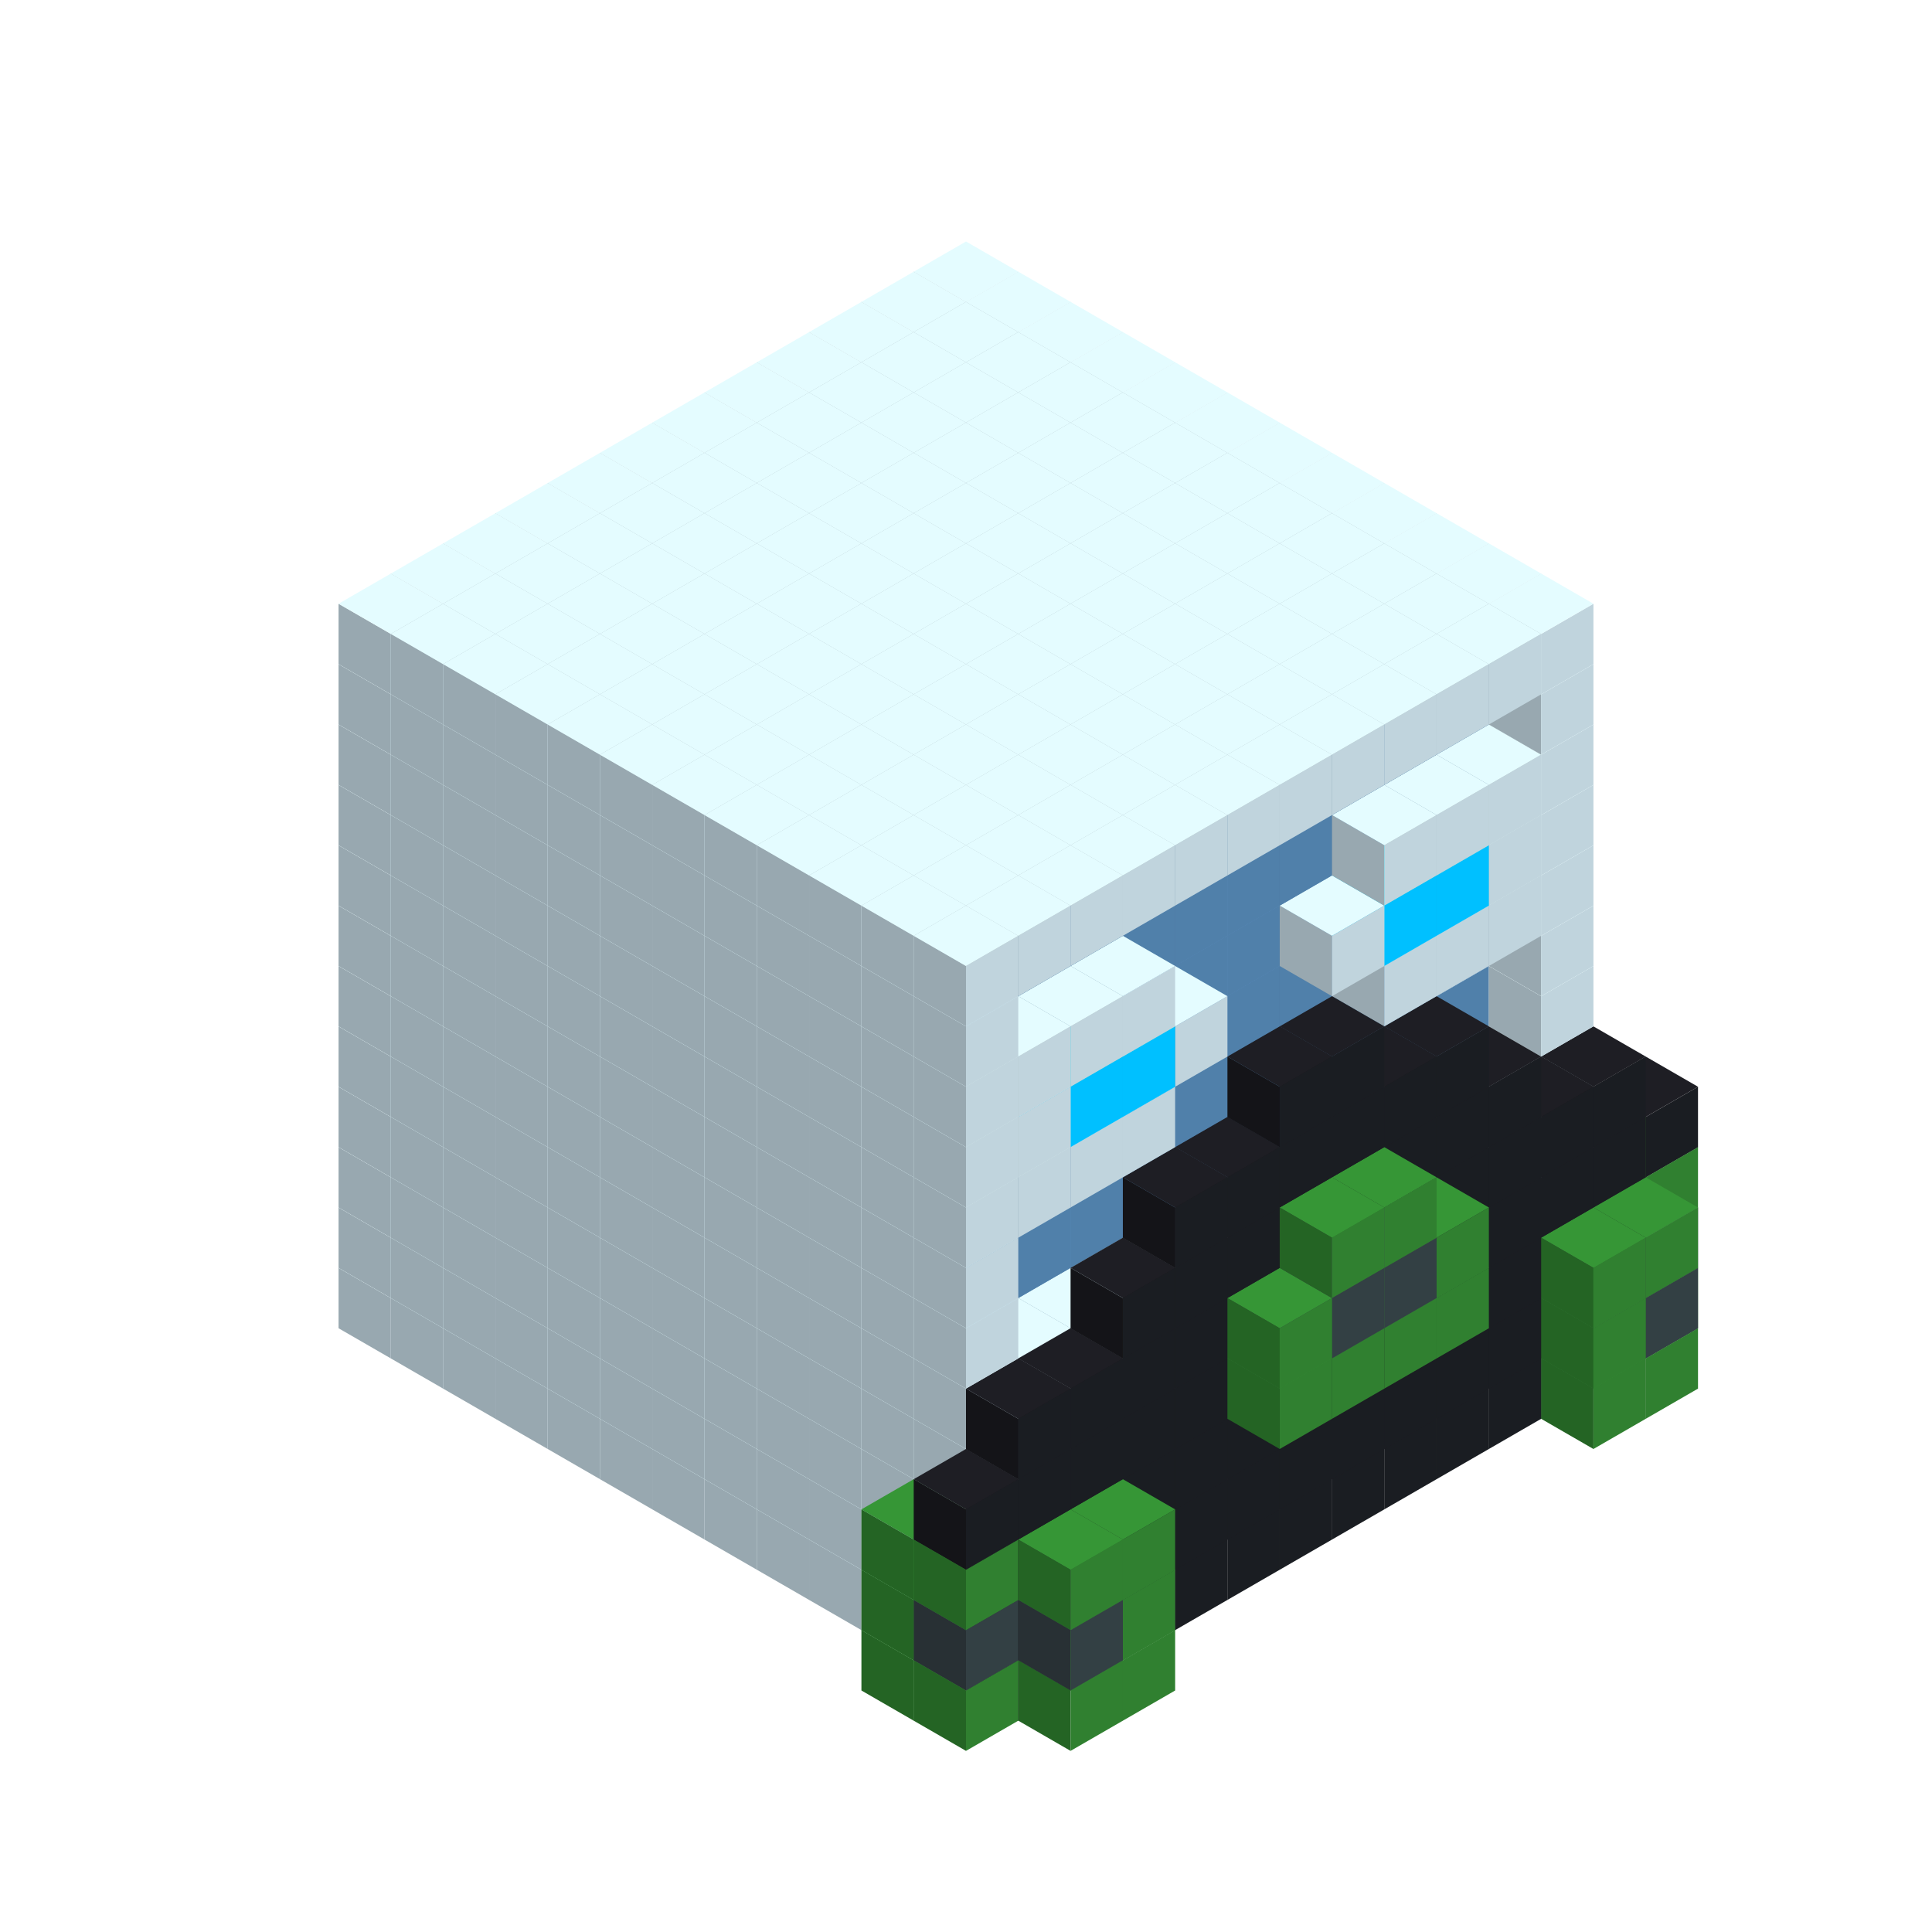 
<svg width='600' height='600' viewBox='4436371 5550000 3200000 3200000' xmlns='http://www.w3.org/2000/svg' xmlns:xlink='http://www.w3.org/1999/xlink'>
<use xlink:href='#v-0x0000007d-1' transform='translate(983738,3600000)'/>
<use xlink:href='#v-0x0000007d-1' transform='translate(1070341,3650000)'/>
<use xlink:href='#v-0x0000007d-1' transform='translate(1156944,3700000)'/>
<use xlink:href='#v-0x0000007d-1' transform='translate(1243547,3750000)'/>
<use xlink:href='#v-0x0000007d-1' transform='translate(1330150,3800000)'/>
<use xlink:href='#v-0x0000007d-1' transform='translate(1416753,3850000)'/>
<use xlink:href='#v-0x0000007d-1' transform='translate(1503356,3900000)'/>
<use xlink:href='#v-0x0000007d-1' transform='translate(1589959,3950000)'/>
<use xlink:href='#v-0x0000007d-1' transform='translate(1676562,4000000)'/>
<use xlink:href='#v-0x0000007d-1' transform='translate(1763165,4050000)'/>
<use xlink:href='#v-0x0000007d-1' transform='translate(1849768,4100000)'/>
<use xlink:href='#v-0x0000007d-5' transform='translate(2975607,3550000)'/>
<use xlink:href='#v-0x0000007d-1' transform='translate(2889004,3600000)'/>
<use xlink:href='#v-0x0000007d-1' transform='translate(2802401,3650000)'/>
<use xlink:href='#v-0x0000007d-1' transform='translate(2715798,3700000)'/>
<use xlink:href='#v-0x0000007d-1' transform='translate(2629195,3750000)'/>
<use xlink:href='#v-0x0000007d-1' transform='translate(2542592,3800000)'/>
<use xlink:href='#v-0x0000007d-1' transform='translate(2455989,3850000)'/>
<use xlink:href='#v-0x0000007d-1' transform='translate(2369386,3900000)'/>
<use xlink:href='#v-0x0000007d-1' transform='translate(2282783,3950000)'/>
<use xlink:href='#v-0x0000007d-1' transform='translate(2196180,4000000)'/>
<use xlink:href='#v-0x0000007d-1' transform='translate(2109577,4050000)'/>
<use xlink:href='#v-0x0000007d-1' transform='translate(2022974,4100000)'/>
<use xlink:href='#v-0x0000007d-1' transform='translate(1936371,4150000)'/>
<use xlink:href='#v-0x0000007d-5' transform='translate(1849768,4200000)'/>
<use xlink:href='#v-0x0000007d-5' transform='translate(3062210,3600000)'/>
<use xlink:href='#v-0x0000007d-4' transform='translate(2975607,3650000)'/>
<use xlink:href='#v-0x0000007d-4' transform='translate(2889004,3700000)'/>
<use xlink:href='#v-0x0000007d-4' transform='translate(2802401,3750000)'/>
<use xlink:href='#v-0x0000007d-4' transform='translate(2715798,3800000)'/>
<use xlink:href='#v-0x0000007d-4' transform='translate(2629195,3850000)'/>
<use xlink:href='#v-0x0000007d-4' transform='translate(2542592,3900000)'/>
<use xlink:href='#v-0x0000007d-4' transform='translate(2455989,3950000)'/>
<use xlink:href='#v-0x0000007d-4' transform='translate(2369386,4000000)'/>
<use xlink:href='#v-0x0000007d-4' transform='translate(2282783,4050000)'/>
<use xlink:href='#v-0x0000007d-4' transform='translate(2196180,4100000)'/>
<use xlink:href='#v-0x0000007d-4' transform='translate(2109577,4150000)'/>
<use xlink:href='#v-0x0000007d-4' transform='translate(2022974,4200000)'/>
<use xlink:href='#v-0x0000007d-5' transform='translate(1936371,4250000)'/>
<use xlink:href='#v-0x0000007d-5' transform='translate(3062210,3700000)'/>
<use xlink:href='#v-0x0000007d-5' transform='translate(2975607,3750000)'/>
<use xlink:href='#v-0x0000007d-5' transform='translate(2196180,4200000)'/>
<use xlink:href='#v-0x0000007d-5' transform='translate(2109577,4250000)'/>
<use xlink:href='#v-0x0000007d-1' transform='translate(983738,3500000)'/>
<use xlink:href='#v-0x0000007d-1' transform='translate(1070341,3550000)'/>
<use xlink:href='#v-0x0000007d-1' transform='translate(1156944,3600000)'/>
<use xlink:href='#v-0x0000007d-1' transform='translate(1243547,3650000)'/>
<use xlink:href='#v-0x0000007d-1' transform='translate(1330150,3700000)'/>
<use xlink:href='#v-0x0000007d-1' transform='translate(1416753,3750000)'/>
<use xlink:href='#v-0x0000007d-1' transform='translate(1503356,3800000)'/>
<use xlink:href='#v-0x0000007d-1' transform='translate(1589959,3850000)'/>
<use xlink:href='#v-0x0000007d-1' transform='translate(1676562,3900000)'/>
<use xlink:href='#v-0x0000007d-1' transform='translate(1763165,3950000)'/>
<use xlink:href='#v-0x0000007d-2' transform='translate(2715798,3500000)'/>
<use xlink:href='#v-0x0000007d-2' transform='translate(2629195,3550000)'/>
<use xlink:href='#v-0x0000007d-2' transform='translate(2542592,3600000)'/>
<use xlink:href='#v-0x0000007d-2' transform='translate(2455989,3650000)'/>
<use xlink:href='#v-0x0000007d-2' transform='translate(2369386,3700000)'/>
<use xlink:href='#v-0x0000007d-2' transform='translate(2282783,3750000)'/>
<use xlink:href='#v-0x0000007d-2' transform='translate(2196180,3800000)'/>
<use xlink:href='#v-0x0000007d-2' transform='translate(2109577,3850000)'/>
<use xlink:href='#v-0x0000007d-2' transform='translate(2022974,3900000)'/>
<use xlink:href='#v-0x0000007d-2' transform='translate(1936371,3950000)'/>
<use xlink:href='#v-0x0000007d-1' transform='translate(1849768,4000000)'/>
<use xlink:href='#v-0x0000007d-5' transform='translate(2975607,3450000)'/>
<use xlink:href='#v-0x0000007d-1' transform='translate(2889004,3500000)'/>
<use xlink:href='#v-0x0000007d-1' transform='translate(2802401,3550000)'/>
<use xlink:href='#v-0x0000007d-1' transform='translate(2022974,4000000)'/>
<use xlink:href='#v-0x0000007d-1' transform='translate(1936371,4050000)'/>
<use xlink:href='#v-0x0000007d-5' transform='translate(1849768,4100000)'/>
<use xlink:href='#v-0x0000007d-6' transform='translate(3062210,3500000)'/>
<use xlink:href='#v-0x0000007d-4' transform='translate(2975607,3550000)'/>
<use xlink:href='#v-0x0000007d-4' transform='translate(2889004,3600000)'/>
<use xlink:href='#v-0x0000007d-4' transform='translate(2802401,3650000)'/>
<use xlink:href='#v-0x0000007d-4' transform='translate(2715798,3700000)'/>
<use xlink:href='#v-0x0000007d-4' transform='translate(2629195,3750000)'/>
<use xlink:href='#v-0x0000007d-4' transform='translate(2542592,3800000)'/>
<use xlink:href='#v-0x0000007d-4' transform='translate(2455989,3850000)'/>
<use xlink:href='#v-0x0000007d-4' transform='translate(2369386,3900000)'/>
<use xlink:href='#v-0x0000007d-4' transform='translate(2282783,3950000)'/>
<use xlink:href='#v-0x0000007d-4' transform='translate(2196180,4000000)'/>
<use xlink:href='#v-0x0000007d-4' transform='translate(2109577,4050000)'/>
<use xlink:href='#v-0x0000007d-4' transform='translate(2022974,4100000)'/>
<use xlink:href='#v-0x0000007d-6' transform='translate(1936371,4150000)'/>
<use xlink:href='#v-0x0000007d-6' transform='translate(3062210,3600000)'/>
<use xlink:href='#v-0x0000007d-5' transform='translate(2975607,3650000)'/>
<use xlink:href='#v-0x0000007d-5' transform='translate(2196180,4100000)'/>
<use xlink:href='#v-0x0000007d-6' transform='translate(2109577,4150000)'/>
<use xlink:href='#v-0x0000007d-1' transform='translate(983738,3400000)'/>
<use xlink:href='#v-0x0000007d-1' transform='translate(1070341,3450000)'/>
<use xlink:href='#v-0x0000007d-1' transform='translate(1156944,3500000)'/>
<use xlink:href='#v-0x0000007d-1' transform='translate(1243547,3550000)'/>
<use xlink:href='#v-0x0000007d-1' transform='translate(1330150,3600000)'/>
<use xlink:href='#v-0x0000007d-1' transform='translate(1416753,3650000)'/>
<use xlink:href='#v-0x0000007d-1' transform='translate(1503356,3700000)'/>
<use xlink:href='#v-0x0000007d-1' transform='translate(1589959,3750000)'/>
<use xlink:href='#v-0x0000007d-1' transform='translate(1676562,3800000)'/>
<use xlink:href='#v-0x0000007d-1' transform='translate(1763165,3850000)'/>
<use xlink:href='#v-0x0000007d-2' transform='translate(2715798,3400000)'/>
<use xlink:href='#v-0x0000007d-2' transform='translate(2629195,3450000)'/>
<use xlink:href='#v-0x0000007d-2' transform='translate(2542592,3500000)'/>
<use xlink:href='#v-0x0000007d-2' transform='translate(2455989,3550000)'/>
<use xlink:href='#v-0x0000007d-2' transform='translate(2369386,3600000)'/>
<use xlink:href='#v-0x0000007d-2' transform='translate(2282783,3650000)'/>
<use xlink:href='#v-0x0000007d-2' transform='translate(2196180,3700000)'/>
<use xlink:href='#v-0x0000007d-2' transform='translate(2109577,3750000)'/>
<use xlink:href='#v-0x0000007d-2' transform='translate(2022974,3800000)'/>
<use xlink:href='#v-0x0000007d-2' transform='translate(1936371,3850000)'/>
<use xlink:href='#v-0x0000007d-1' transform='translate(1849768,3900000)'/>
<use xlink:href='#v-0x0000007d-5' transform='translate(2975607,3350000)'/>
<use xlink:href='#v-0x0000007d-1' transform='translate(2889004,3400000)'/>
<use xlink:href='#v-0x0000007d-1' transform='translate(1936371,3950000)'/>
<use xlink:href='#v-0x0000007d-5' transform='translate(1849768,4000000)'/>
<use xlink:href='#v-0x0000007d-5' transform='translate(3062210,3400000)'/>
<use xlink:href='#v-0x0000007d-4' transform='translate(2975607,3450000)'/>
<use xlink:href='#v-0x0000007d-4' transform='translate(2889004,3500000)'/>
<use xlink:href='#v-0x0000007d-4' transform='translate(2802401,3550000)'/>
<use xlink:href='#v-0x0000007d-4' transform='translate(2715798,3600000)'/>
<use xlink:href='#v-0x0000007d-4' transform='translate(2629195,3650000)'/>
<use xlink:href='#v-0x0000007d-4' transform='translate(2542592,3700000)'/>
<use xlink:href='#v-0x0000007d-4' transform='translate(2455989,3750000)'/>
<use xlink:href='#v-0x0000007d-4' transform='translate(2369386,3800000)'/>
<use xlink:href='#v-0x0000007d-4' transform='translate(2282783,3850000)'/>
<use xlink:href='#v-0x0000007d-4' transform='translate(2196180,3900000)'/>
<use xlink:href='#v-0x0000007d-4' transform='translate(2109577,3950000)'/>
<use xlink:href='#v-0x0000007d-4' transform='translate(2022974,4000000)'/>
<use xlink:href='#v-0x0000007d-5' transform='translate(1936371,4050000)'/>
<use xlink:href='#v-0x0000007d-5' transform='translate(3062210,3500000)'/>
<use xlink:href='#v-0x0000007d-5' transform='translate(2975607,3550000)'/>
<use xlink:href='#v-0x0000007d-5' transform='translate(2196180,4000000)'/>
<use xlink:href='#v-0x0000007d-5' transform='translate(2109577,4050000)'/>
<use xlink:href='#v-0x0000007d-1' transform='translate(983738,3300000)'/>
<use xlink:href='#v-0x0000007d-1' transform='translate(1070341,3350000)'/>
<use xlink:href='#v-0x0000007d-1' transform='translate(1156944,3400000)'/>
<use xlink:href='#v-0x0000007d-1' transform='translate(1243547,3450000)'/>
<use xlink:href='#v-0x0000007d-1' transform='translate(1330150,3500000)'/>
<use xlink:href='#v-0x0000007d-1' transform='translate(1416753,3550000)'/>
<use xlink:href='#v-0x0000007d-1' transform='translate(1503356,3600000)'/>
<use xlink:href='#v-0x0000007d-1' transform='translate(1589959,3650000)'/>
<use xlink:href='#v-0x0000007d-1' transform='translate(1676562,3700000)'/>
<use xlink:href='#v-0x0000007d-1' transform='translate(1763165,3750000)'/>
<use xlink:href='#v-0x0000007d-2' transform='translate(2715798,3300000)'/>
<use xlink:href='#v-0x0000007d-2' transform='translate(2629195,3350000)'/>
<use xlink:href='#v-0x0000007d-2' transform='translate(2542592,3400000)'/>
<use xlink:href='#v-0x0000007d-2' transform='translate(2455989,3450000)'/>
<use xlink:href='#v-0x0000007d-2' transform='translate(2369386,3500000)'/>
<use xlink:href='#v-0x0000007d-2' transform='translate(2282783,3550000)'/>
<use xlink:href='#v-0x0000007d-2' transform='translate(2196180,3600000)'/>
<use xlink:href='#v-0x0000007d-2' transform='translate(2109577,3650000)'/>
<use xlink:href='#v-0x0000007d-2' transform='translate(2022974,3700000)'/>
<use xlink:href='#v-0x0000007d-2' transform='translate(1936371,3750000)'/>
<use xlink:href='#v-0x0000007d-1' transform='translate(1849768,3800000)'/>
<use xlink:href='#v-0x0000007d-1' transform='translate(2889004,3300000)'/>
<use xlink:href='#v-0x0000007d-1' transform='translate(2802401,3350000)'/>
<use xlink:href='#v-0x0000007d-1' transform='translate(2715798,3400000)'/>
<use xlink:href='#v-0x0000007d-1' transform='translate(2629195,3450000)'/>
<use xlink:href='#v-0x0000007d-1' transform='translate(2542592,3500000)'/>
<use xlink:href='#v-0x0000007d-1' transform='translate(2455989,3550000)'/>
<use xlink:href='#v-0x0000007d-1' transform='translate(2369386,3600000)'/>
<use xlink:href='#v-0x0000007d-1' transform='translate(2282783,3650000)'/>
<use xlink:href='#v-0x0000007d-1' transform='translate(2196180,3700000)'/>
<use xlink:href='#v-0x0000007d-1' transform='translate(2109577,3750000)'/>
<use xlink:href='#v-0x0000007d-1' transform='translate(2022974,3800000)'/>
<use xlink:href='#v-0x0000007d-1' transform='translate(1936371,3850000)'/>
<use xlink:href='#v-0x0000007d-4' transform='translate(3062210,3300000)'/>
<use xlink:href='#v-0x0000007d-4' transform='translate(2975607,3350000)'/>
<use xlink:href='#v-0x0000007d-4' transform='translate(2889004,3400000)'/>
<use xlink:href='#v-0x0000007d-4' transform='translate(2802401,3450000)'/>
<use xlink:href='#v-0x0000007d-4' transform='translate(2715798,3500000)'/>
<use xlink:href='#v-0x0000007d-4' transform='translate(2629195,3550000)'/>
<use xlink:href='#v-0x0000007d-4' transform='translate(2542592,3600000)'/>
<use xlink:href='#v-0x0000007d-4' transform='translate(2455989,3650000)'/>
<use xlink:href='#v-0x0000007d-4' transform='translate(2369386,3700000)'/>
<use xlink:href='#v-0x0000007d-4' transform='translate(2282783,3750000)'/>
<use xlink:href='#v-0x0000007d-4' transform='translate(2196180,3800000)'/>
<use xlink:href='#v-0x0000007d-4' transform='translate(2109577,3850000)'/>
<use xlink:href='#v-0x0000007d-4' transform='translate(2022974,3900000)'/>
<use xlink:href='#v-0x0000007d-4' transform='translate(1936371,3950000)'/>
<use xlink:href='#v-0x0000007d-5' transform='translate(2715798,3600000)'/>
<use xlink:href='#v-0x0000007d-5' transform='translate(2629195,3650000)'/>
<use xlink:href='#v-0x0000007d-5' transform='translate(2542592,3700000)'/>
<use xlink:href='#v-0x0000007d-5' transform='translate(2455989,3750000)'/>
<use xlink:href='#v-0x0000007d-1' transform='translate(983738,3200000)'/>
<use xlink:href='#v-0x0000007d-1' transform='translate(1070341,3250000)'/>
<use xlink:href='#v-0x0000007d-1' transform='translate(1156944,3300000)'/>
<use xlink:href='#v-0x0000007d-1' transform='translate(1243547,3350000)'/>
<use xlink:href='#v-0x0000007d-1' transform='translate(1330150,3400000)'/>
<use xlink:href='#v-0x0000007d-1' transform='translate(1416753,3450000)'/>
<use xlink:href='#v-0x0000007d-1' transform='translate(1503356,3500000)'/>
<use xlink:href='#v-0x0000007d-1' transform='translate(1589959,3550000)'/>
<use xlink:href='#v-0x0000007d-1' transform='translate(1676562,3600000)'/>
<use xlink:href='#v-0x0000007d-1' transform='translate(1763165,3650000)'/>
<use xlink:href='#v-0x0000007d-2' transform='translate(2715798,3200000)'/>
<use xlink:href='#v-0x0000007d-2' transform='translate(2629195,3250000)'/>
<use xlink:href='#v-0x0000007d-2' transform='translate(2542592,3300000)'/>
<use xlink:href='#v-0x0000007d-2' transform='translate(2455989,3350000)'/>
<use xlink:href='#v-0x0000007d-2' transform='translate(2369386,3400000)'/>
<use xlink:href='#v-0x0000007d-2' transform='translate(2282783,3450000)'/>
<use xlink:href='#v-0x0000007d-2' transform='translate(2196180,3500000)'/>
<use xlink:href='#v-0x0000007d-2' transform='translate(2109577,3550000)'/>
<use xlink:href='#v-0x0000007d-2' transform='translate(2022974,3600000)'/>
<use xlink:href='#v-0x0000007d-2' transform='translate(1936371,3650000)'/>
<use xlink:href='#v-0x0000007d-1' transform='translate(1849768,3700000)'/>
<use xlink:href='#v-0x0000007d-1' transform='translate(2889004,3200000)'/>
<use xlink:href='#v-0x0000007d-1' transform='translate(2802401,3250000)'/>
<use xlink:href='#v-0x0000007d-1' transform='translate(2715798,3300000)'/>
<use xlink:href='#v-0x0000007d-1' transform='translate(2629195,3350000)'/>
<use xlink:href='#v-0x0000007d-1' transform='translate(2542592,3400000)'/>
<use xlink:href='#v-0x0000007d-1' transform='translate(2455989,3450000)'/>
<use xlink:href='#v-0x0000007d-1' transform='translate(2369386,3500000)'/>
<use xlink:href='#v-0x0000007d-1' transform='translate(2282783,3550000)'/>
<use xlink:href='#v-0x0000007d-1' transform='translate(2196180,3600000)'/>
<use xlink:href='#v-0x0000007d-1' transform='translate(2109577,3650000)'/>
<use xlink:href='#v-0x0000007d-1' transform='translate(2022974,3700000)'/>
<use xlink:href='#v-0x0000007d-1' transform='translate(1936371,3750000)'/>
<use xlink:href='#v-0x0000007d-4' transform='translate(2975607,3250000)'/>
<use xlink:href='#v-0x0000007d-4' transform='translate(2889004,3300000)'/>
<use xlink:href='#v-0x0000007d-4' transform='translate(2802401,3350000)'/>
<use xlink:href='#v-0x0000007d-4' transform='translate(2715798,3400000)'/>
<use xlink:href='#v-0x0000007d-4' transform='translate(2629195,3450000)'/>
<use xlink:href='#v-0x0000007d-4' transform='translate(2542592,3500000)'/>
<use xlink:href='#v-0x0000007d-4' transform='translate(2455989,3550000)'/>
<use xlink:href='#v-0x0000007d-4' transform='translate(2369386,3600000)'/>
<use xlink:href='#v-0x0000007d-4' transform='translate(2282783,3650000)'/>
<use xlink:href='#v-0x0000007d-4' transform='translate(2196180,3700000)'/>
<use xlink:href='#v-0x0000007d-4' transform='translate(2109577,3750000)'/>
<use xlink:href='#v-0x0000007d-4' transform='translate(2022974,3800000)'/>
<use xlink:href='#v-0x0000007d-5' transform='translate(2715798,3500000)'/>
<use xlink:href='#v-0x0000007d-6' transform='translate(2629195,3550000)'/>
<use xlink:href='#v-0x0000007d-6' transform='translate(2542592,3600000)'/>
<use xlink:href='#v-0x0000007d-5' transform='translate(2455989,3650000)'/>
<use xlink:href='#v-0x0000007d-1' transform='translate(983738,3100000)'/>
<use xlink:href='#v-0x0000007d-1' transform='translate(1070341,3150000)'/>
<use xlink:href='#v-0x0000007d-1' transform='translate(1156944,3200000)'/>
<use xlink:href='#v-0x0000007d-1' transform='translate(1243547,3250000)'/>
<use xlink:href='#v-0x0000007d-1' transform='translate(1330150,3300000)'/>
<use xlink:href='#v-0x0000007d-1' transform='translate(1416753,3350000)'/>
<use xlink:href='#v-0x0000007d-1' transform='translate(1503356,3400000)'/>
<use xlink:href='#v-0x0000007d-1' transform='translate(1589959,3450000)'/>
<use xlink:href='#v-0x0000007d-1' transform='translate(1676562,3500000)'/>
<use xlink:href='#v-0x0000007d-1' transform='translate(1763165,3550000)'/>
<use xlink:href='#v-0x0000007d-2' transform='translate(2715798,3100000)'/>
<use xlink:href='#v-0x0000007d-2' transform='translate(2629195,3150000)'/>
<use xlink:href='#v-0x0000007d-2' transform='translate(2542592,3200000)'/>
<use xlink:href='#v-0x0000007d-2' transform='translate(2455989,3250000)'/>
<use xlink:href='#v-0x0000007d-2' transform='translate(2369386,3300000)'/>
<use xlink:href='#v-0x0000007d-2' transform='translate(2282783,3350000)'/>
<use xlink:href='#v-0x0000007d-2' transform='translate(2196180,3400000)'/>
<use xlink:href='#v-0x0000007d-2' transform='translate(2109577,3450000)'/>
<use xlink:href='#v-0x0000007d-2' transform='translate(2022974,3500000)'/>
<use xlink:href='#v-0x0000007d-2' transform='translate(1936371,3550000)'/>
<use xlink:href='#v-0x0000007d-1' transform='translate(1849768,3600000)'/>
<use xlink:href='#v-0x0000007d-1' transform='translate(2889004,3100000)'/>
<use xlink:href='#v-0x0000007d-1' transform='translate(1936371,3650000)'/>
<use xlink:href='#v-0x0000007d-4' transform='translate(2802401,3250000)'/>
<use xlink:href='#v-0x0000007d-4' transform='translate(2715798,3300000)'/>
<use xlink:href='#v-0x0000007d-4' transform='translate(2629195,3350000)'/>
<use xlink:href='#v-0x0000007d-4' transform='translate(2542592,3400000)'/>
<use xlink:href='#v-0x0000007d-4' transform='translate(2455989,3450000)'/>
<use xlink:href='#v-0x0000007d-4' transform='translate(2369386,3500000)'/>
<use xlink:href='#v-0x0000007d-4' transform='translate(2282783,3550000)'/>
<use xlink:href='#v-0x0000007d-4' transform='translate(2196180,3600000)'/>
<use xlink:href='#v-0x0000007d-5' transform='translate(2629195,3450000)'/>
<use xlink:href='#v-0x0000007d-5' transform='translate(2542592,3500000)'/>
<use xlink:href='#v-0x0000007d-1' transform='translate(983738,3000000)'/>
<use xlink:href='#v-0x0000007d-1' transform='translate(1070341,3050000)'/>
<use xlink:href='#v-0x0000007d-1' transform='translate(1156944,3100000)'/>
<use xlink:href='#v-0x0000007d-1' transform='translate(1243547,3150000)'/>
<use xlink:href='#v-0x0000007d-1' transform='translate(1330150,3200000)'/>
<use xlink:href='#v-0x0000007d-1' transform='translate(1416753,3250000)'/>
<use xlink:href='#v-0x0000007d-1' transform='translate(1503356,3300000)'/>
<use xlink:href='#v-0x0000007d-1' transform='translate(1589959,3350000)'/>
<use xlink:href='#v-0x0000007d-1' transform='translate(1676562,3400000)'/>
<use xlink:href='#v-0x0000007d-1' transform='translate(1763165,3450000)'/>
<use xlink:href='#v-0x0000007d-2' transform='translate(2715798,3000000)'/>
<use xlink:href='#v-0x0000007d-2' transform='translate(2629195,3050000)'/>
<use xlink:href='#v-0x0000007d-2' transform='translate(2542592,3100000)'/>
<use xlink:href='#v-0x0000007d-2' transform='translate(2455989,3150000)'/>
<use xlink:href='#v-0x0000007d-2' transform='translate(2369386,3200000)'/>
<use xlink:href='#v-0x0000007d-2' transform='translate(2282783,3250000)'/>
<use xlink:href='#v-0x0000007d-2' transform='translate(2196180,3300000)'/>
<use xlink:href='#v-0x0000007d-2' transform='translate(2109577,3350000)'/>
<use xlink:href='#v-0x0000007d-2' transform='translate(2022974,3400000)'/>
<use xlink:href='#v-0x0000007d-2' transform='translate(1936371,3450000)'/>
<use xlink:href='#v-0x0000007d-1' transform='translate(1849768,3500000)'/>
<use xlink:href='#v-0x0000007d-1' transform='translate(2889004,3000000)'/>
<use xlink:href='#v-0x0000007d-1' transform='translate(1936371,3550000)'/>
<use xlink:href='#v-0x0000007d-4' transform='translate(2715798,3200000)'/>
<use xlink:href='#v-0x0000007d-4' transform='translate(2629195,3250000)'/>
<use xlink:href='#v-0x0000007d-4' transform='translate(2542592,3300000)'/>
<use xlink:href='#v-0x0000007d-4' transform='translate(2455989,3350000)'/>
<use xlink:href='#v-0x0000007d-4' transform='translate(2369386,3400000)'/>
<use xlink:href='#v-0x0000007d-4' transform='translate(2282783,3450000)'/>
<use xlink:href='#v-0x0000007d-1' transform='translate(983738,2900000)'/>
<use xlink:href='#v-0x0000007d-1' transform='translate(1070341,2950000)'/>
<use xlink:href='#v-0x0000007d-1' transform='translate(1156944,3000000)'/>
<use xlink:href='#v-0x0000007d-1' transform='translate(1243547,3050000)'/>
<use xlink:href='#v-0x0000007d-1' transform='translate(1330150,3100000)'/>
<use xlink:href='#v-0x0000007d-1' transform='translate(1416753,3150000)'/>
<use xlink:href='#v-0x0000007d-1' transform='translate(1503356,3200000)'/>
<use xlink:href='#v-0x0000007d-1' transform='translate(1589959,3250000)'/>
<use xlink:href='#v-0x0000007d-1' transform='translate(1676562,3300000)'/>
<use xlink:href='#v-0x0000007d-1' transform='translate(1763165,3350000)'/>
<use xlink:href='#v-0x0000007d-2' transform='translate(2715798,2900000)'/>
<use xlink:href='#v-0x0000007d-2' transform='translate(2629195,2950000)'/>
<use xlink:href='#v-0x0000007d-2' transform='translate(2542592,3000000)'/>
<use xlink:href='#v-0x0000007d-2' transform='translate(2455989,3050000)'/>
<use xlink:href='#v-0x0000007d-2' transform='translate(2369386,3100000)'/>
<use xlink:href='#v-0x0000007d-2' transform='translate(2282783,3150000)'/>
<use xlink:href='#v-0x0000007d-2' transform='translate(2196180,3200000)'/>
<use xlink:href='#v-0x0000007d-2' transform='translate(2109577,3250000)'/>
<use xlink:href='#v-0x0000007d-2' transform='translate(2022974,3300000)'/>
<use xlink:href='#v-0x0000007d-2' transform='translate(1936371,3350000)'/>
<use xlink:href='#v-0x0000007d-1' transform='translate(1849768,3400000)'/>
<use xlink:href='#v-0x0000007d-1' transform='translate(2889004,2900000)'/>
<use xlink:href='#v-0x0000007d-1' transform='translate(2802401,2950000)'/>
<use xlink:href='#v-0x0000007d-1' transform='translate(2715798,3000000)'/>
<use xlink:href='#v-0x0000007d-1' transform='translate(2629195,3050000)'/>
<use xlink:href='#v-0x0000007d-1' transform='translate(2196180,3300000)'/>
<use xlink:href='#v-0x0000007d-1' transform='translate(2109577,3350000)'/>
<use xlink:href='#v-0x0000007d-1' transform='translate(2022974,3400000)'/>
<use xlink:href='#v-0x0000007d-1' transform='translate(1936371,3450000)'/>
<use xlink:href='#v-0x0000007d-4' transform='translate(2542592,3200000)'/>
<use xlink:href='#v-0x0000007d-4' transform='translate(2455989,3250000)'/>
<use xlink:href='#v-0x0000007d-1' transform='translate(983738,2800000)'/>
<use xlink:href='#v-0x0000007d-1' transform='translate(1070341,2850000)'/>
<use xlink:href='#v-0x0000007d-1' transform='translate(1156944,2900000)'/>
<use xlink:href='#v-0x0000007d-1' transform='translate(1243547,2950000)'/>
<use xlink:href='#v-0x0000007d-1' transform='translate(1330150,3000000)'/>
<use xlink:href='#v-0x0000007d-1' transform='translate(1416753,3050000)'/>
<use xlink:href='#v-0x0000007d-1' transform='translate(1503356,3100000)'/>
<use xlink:href='#v-0x0000007d-1' transform='translate(1589959,3150000)'/>
<use xlink:href='#v-0x0000007d-1' transform='translate(1676562,3200000)'/>
<use xlink:href='#v-0x0000007d-1' transform='translate(1763165,3250000)'/>
<use xlink:href='#v-0x0000007d-2' transform='translate(2715798,2800000)'/>
<use xlink:href='#v-0x0000007d-2' transform='translate(2629195,2850000)'/>
<use xlink:href='#v-0x0000007d-2' transform='translate(2542592,2900000)'/>
<use xlink:href='#v-0x0000007d-2' transform='translate(2455989,2950000)'/>
<use xlink:href='#v-0x0000007d-2' transform='translate(2369386,3000000)'/>
<use xlink:href='#v-0x0000007d-2' transform='translate(2282783,3050000)'/>
<use xlink:href='#v-0x0000007d-2' transform='translate(2196180,3100000)'/>
<use xlink:href='#v-0x0000007d-2' transform='translate(2109577,3150000)'/>
<use xlink:href='#v-0x0000007d-2' transform='translate(2022974,3200000)'/>
<use xlink:href='#v-0x0000007d-2' transform='translate(1936371,3250000)'/>
<use xlink:href='#v-0x0000007d-1' transform='translate(1849768,3300000)'/>
<use xlink:href='#v-0x0000007d-1' transform='translate(2889004,2800000)'/>
<use xlink:href='#v-0x0000007d-1' transform='translate(2802401,2850000)'/>
<use xlink:href='#v-0x0000007d-3' transform='translate(2715798,2900000)'/>
<use xlink:href='#v-0x0000007d-3' transform='translate(2629195,2950000)'/>
<use xlink:href='#v-0x0000007d-1' transform='translate(2542592,3000000)'/>
<use xlink:href='#v-0x0000007d-1' transform='translate(2282783,3150000)'/>
<use xlink:href='#v-0x0000007d-3' transform='translate(2196180,3200000)'/>
<use xlink:href='#v-0x0000007d-3' transform='translate(2109577,3250000)'/>
<use xlink:href='#v-0x0000007d-1' transform='translate(2022974,3300000)'/>
<use xlink:href='#v-0x0000007d-1' transform='translate(1936371,3350000)'/>
<use xlink:href='#v-0x0000007d-1' transform='translate(983738,2700000)'/>
<use xlink:href='#v-0x0000007d-1' transform='translate(1070341,2750000)'/>
<use xlink:href='#v-0x0000007d-1' transform='translate(1156944,2800000)'/>
<use xlink:href='#v-0x0000007d-1' transform='translate(1243547,2850000)'/>
<use xlink:href='#v-0x0000007d-1' transform='translate(1330150,2900000)'/>
<use xlink:href='#v-0x0000007d-1' transform='translate(1416753,2950000)'/>
<use xlink:href='#v-0x0000007d-1' transform='translate(1503356,3000000)'/>
<use xlink:href='#v-0x0000007d-1' transform='translate(1589959,3050000)'/>
<use xlink:href='#v-0x0000007d-1' transform='translate(1676562,3100000)'/>
<use xlink:href='#v-0x0000007d-1' transform='translate(1763165,3150000)'/>
<use xlink:href='#v-0x0000007d-2' transform='translate(2715798,2700000)'/>
<use xlink:href='#v-0x0000007d-2' transform='translate(2629195,2750000)'/>
<use xlink:href='#v-0x0000007d-2' transform='translate(2542592,2800000)'/>
<use xlink:href='#v-0x0000007d-2' transform='translate(2455989,2850000)'/>
<use xlink:href='#v-0x0000007d-2' transform='translate(2369386,2900000)'/>
<use xlink:href='#v-0x0000007d-2' transform='translate(2282783,2950000)'/>
<use xlink:href='#v-0x0000007d-2' transform='translate(2196180,3000000)'/>
<use xlink:href='#v-0x0000007d-2' transform='translate(2109577,3050000)'/>
<use xlink:href='#v-0x0000007d-2' transform='translate(2022974,3100000)'/>
<use xlink:href='#v-0x0000007d-2' transform='translate(1936371,3150000)'/>
<use xlink:href='#v-0x0000007d-1' transform='translate(1849768,3200000)'/>
<use xlink:href='#v-0x0000007d-1' transform='translate(2889004,2700000)'/>
<use xlink:href='#v-0x0000007d-1' transform='translate(2802401,2750000)'/>
<use xlink:href='#v-0x0000007d-1' transform='translate(2715798,2800000)'/>
<use xlink:href='#v-0x0000007d-1' transform='translate(2629195,2850000)'/>
<use xlink:href='#v-0x0000007d-1' transform='translate(2196180,3100000)'/>
<use xlink:href='#v-0x0000007d-1' transform='translate(2109577,3150000)'/>
<use xlink:href='#v-0x0000007d-1' transform='translate(2022974,3200000)'/>
<use xlink:href='#v-0x0000007d-1' transform='translate(1936371,3250000)'/>
<use xlink:href='#v-0x0000007d-1' transform='translate(983738,2600000)'/>
<use xlink:href='#v-0x0000007d-1' transform='translate(1070341,2650000)'/>
<use xlink:href='#v-0x0000007d-1' transform='translate(1156944,2700000)'/>
<use xlink:href='#v-0x0000007d-1' transform='translate(1243547,2750000)'/>
<use xlink:href='#v-0x0000007d-1' transform='translate(1330150,2800000)'/>
<use xlink:href='#v-0x0000007d-1' transform='translate(1416753,2850000)'/>
<use xlink:href='#v-0x0000007d-1' transform='translate(1503356,2900000)'/>
<use xlink:href='#v-0x0000007d-1' transform='translate(1589959,2950000)'/>
<use xlink:href='#v-0x0000007d-1' transform='translate(1676562,3000000)'/>
<use xlink:href='#v-0x0000007d-1' transform='translate(1763165,3050000)'/>
<use xlink:href='#v-0x0000007d-2' transform='translate(2715798,2600000)'/>
<use xlink:href='#v-0x0000007d-2' transform='translate(2629195,2650000)'/>
<use xlink:href='#v-0x0000007d-2' transform='translate(2542592,2700000)'/>
<use xlink:href='#v-0x0000007d-2' transform='translate(2455989,2750000)'/>
<use xlink:href='#v-0x0000007d-2' transform='translate(2369386,2800000)'/>
<use xlink:href='#v-0x0000007d-2' transform='translate(2282783,2850000)'/>
<use xlink:href='#v-0x0000007d-2' transform='translate(2196180,2900000)'/>
<use xlink:href='#v-0x0000007d-2' transform='translate(2109577,2950000)'/>
<use xlink:href='#v-0x0000007d-2' transform='translate(2022974,3000000)'/>
<use xlink:href='#v-0x0000007d-2' transform='translate(1936371,3050000)'/>
<use xlink:href='#v-0x0000007d-1' transform='translate(1849768,3100000)'/>
<use xlink:href='#v-0x0000007d-1' transform='translate(2889004,2600000)'/>
<use xlink:href='#v-0x0000007d-1' transform='translate(1936371,3150000)'/>
<use xlink:href='#v-0x0000007d-1' transform='translate(1936371,1950000)'/>
<use xlink:href='#v-0x0000007d-1' transform='translate(1849768,2000000)'/>
<use xlink:href='#v-0x0000007d-1' transform='translate(1763165,2050000)'/>
<use xlink:href='#v-0x0000007d-1' transform='translate(1676562,2100000)'/>
<use xlink:href='#v-0x0000007d-1' transform='translate(1589959,2150000)'/>
<use xlink:href='#v-0x0000007d-1' transform='translate(1503356,2200000)'/>
<use xlink:href='#v-0x0000007d-1' transform='translate(1416753,2250000)'/>
<use xlink:href='#v-0x0000007d-1' transform='translate(1330150,2300000)'/>
<use xlink:href='#v-0x0000007d-1' transform='translate(1243547,2350000)'/>
<use xlink:href='#v-0x0000007d-1' transform='translate(1156944,2400000)'/>
<use xlink:href='#v-0x0000007d-1' transform='translate(1070341,2450000)'/>
<use xlink:href='#v-0x0000007d-1' transform='translate(983738,2500000)'/>
<use xlink:href='#v-0x0000007d-1' transform='translate(2022974,2000000)'/>
<use xlink:href='#v-0x0000007d-1' transform='translate(1936371,2050000)'/>
<use xlink:href='#v-0x0000007d-1' transform='translate(1849768,2100000)'/>
<use xlink:href='#v-0x0000007d-1' transform='translate(1763165,2150000)'/>
<use xlink:href='#v-0x0000007d-1' transform='translate(1676562,2200000)'/>
<use xlink:href='#v-0x0000007d-1' transform='translate(1589959,2250000)'/>
<use xlink:href='#v-0x0000007d-1' transform='translate(1503356,2300000)'/>
<use xlink:href='#v-0x0000007d-1' transform='translate(1416753,2350000)'/>
<use xlink:href='#v-0x0000007d-1' transform='translate(1330150,2400000)'/>
<use xlink:href='#v-0x0000007d-1' transform='translate(1243547,2450000)'/>
<use xlink:href='#v-0x0000007d-1' transform='translate(1156944,2500000)'/>
<use xlink:href='#v-0x0000007d-1' transform='translate(1070341,2550000)'/>
<use xlink:href='#v-0x0000007d-1' transform='translate(2109577,2050000)'/>
<use xlink:href='#v-0x0000007d-1' transform='translate(2022974,2100000)'/>
<use xlink:href='#v-0x0000007d-1' transform='translate(1936371,2150000)'/>
<use xlink:href='#v-0x0000007d-1' transform='translate(1849768,2200000)'/>
<use xlink:href='#v-0x0000007d-1' transform='translate(1763165,2250000)'/>
<use xlink:href='#v-0x0000007d-1' transform='translate(1676562,2300000)'/>
<use xlink:href='#v-0x0000007d-1' transform='translate(1589959,2350000)'/>
<use xlink:href='#v-0x0000007d-1' transform='translate(1503356,2400000)'/>
<use xlink:href='#v-0x0000007d-1' transform='translate(1416753,2450000)'/>
<use xlink:href='#v-0x0000007d-1' transform='translate(1330150,2500000)'/>
<use xlink:href='#v-0x0000007d-1' transform='translate(1243547,2550000)'/>
<use xlink:href='#v-0x0000007d-1' transform='translate(1156944,2600000)'/>
<use xlink:href='#v-0x0000007d-1' transform='translate(2196180,2100000)'/>
<use xlink:href='#v-0x0000007d-1' transform='translate(2109577,2150000)'/>
<use xlink:href='#v-0x0000007d-1' transform='translate(2022974,2200000)'/>
<use xlink:href='#v-0x0000007d-1' transform='translate(1936371,2250000)'/>
<use xlink:href='#v-0x0000007d-1' transform='translate(1849768,2300000)'/>
<use xlink:href='#v-0x0000007d-1' transform='translate(1763165,2350000)'/>
<use xlink:href='#v-0x0000007d-1' transform='translate(1676562,2400000)'/>
<use xlink:href='#v-0x0000007d-1' transform='translate(1589959,2450000)'/>
<use xlink:href='#v-0x0000007d-1' transform='translate(1503356,2500000)'/>
<use xlink:href='#v-0x0000007d-1' transform='translate(1416753,2550000)'/>
<use xlink:href='#v-0x0000007d-1' transform='translate(1330150,2600000)'/>
<use xlink:href='#v-0x0000007d-1' transform='translate(1243547,2650000)'/>
<use xlink:href='#v-0x0000007d-1' transform='translate(2282783,2150000)'/>
<use xlink:href='#v-0x0000007d-1' transform='translate(2196180,2200000)'/>
<use xlink:href='#v-0x0000007d-1' transform='translate(2109577,2250000)'/>
<use xlink:href='#v-0x0000007d-1' transform='translate(2022974,2300000)'/>
<use xlink:href='#v-0x0000007d-1' transform='translate(1936371,2350000)'/>
<use xlink:href='#v-0x0000007d-1' transform='translate(1849768,2400000)'/>
<use xlink:href='#v-0x0000007d-1' transform='translate(1763165,2450000)'/>
<use xlink:href='#v-0x0000007d-1' transform='translate(1676562,2500000)'/>
<use xlink:href='#v-0x0000007d-1' transform='translate(1589959,2550000)'/>
<use xlink:href='#v-0x0000007d-1' transform='translate(1503356,2600000)'/>
<use xlink:href='#v-0x0000007d-1' transform='translate(1416753,2650000)'/>
<use xlink:href='#v-0x0000007d-1' transform='translate(1330150,2700000)'/>
<use xlink:href='#v-0x0000007d-1' transform='translate(2369386,2200000)'/>
<use xlink:href='#v-0x0000007d-1' transform='translate(2282783,2250000)'/>
<use xlink:href='#v-0x0000007d-1' transform='translate(2196180,2300000)'/>
<use xlink:href='#v-0x0000007d-1' transform='translate(2109577,2350000)'/>
<use xlink:href='#v-0x0000007d-1' transform='translate(2022974,2400000)'/>
<use xlink:href='#v-0x0000007d-1' transform='translate(1936371,2450000)'/>
<use xlink:href='#v-0x0000007d-1' transform='translate(1849768,2500000)'/>
<use xlink:href='#v-0x0000007d-1' transform='translate(1763165,2550000)'/>
<use xlink:href='#v-0x0000007d-1' transform='translate(1676562,2600000)'/>
<use xlink:href='#v-0x0000007d-1' transform='translate(1589959,2650000)'/>
<use xlink:href='#v-0x0000007d-1' transform='translate(1503356,2700000)'/>
<use xlink:href='#v-0x0000007d-1' transform='translate(1416753,2750000)'/>
<use xlink:href='#v-0x0000007d-1' transform='translate(2455989,2250000)'/>
<use xlink:href='#v-0x0000007d-1' transform='translate(2369386,2300000)'/>
<use xlink:href='#v-0x0000007d-1' transform='translate(2282783,2350000)'/>
<use xlink:href='#v-0x0000007d-1' transform='translate(2196180,2400000)'/>
<use xlink:href='#v-0x0000007d-1' transform='translate(2109577,2450000)'/>
<use xlink:href='#v-0x0000007d-1' transform='translate(2022974,2500000)'/>
<use xlink:href='#v-0x0000007d-1' transform='translate(1936371,2550000)'/>
<use xlink:href='#v-0x0000007d-1' transform='translate(1849768,2600000)'/>
<use xlink:href='#v-0x0000007d-1' transform='translate(1763165,2650000)'/>
<use xlink:href='#v-0x0000007d-1' transform='translate(1676562,2700000)'/>
<use xlink:href='#v-0x0000007d-1' transform='translate(1589959,2750000)'/>
<use xlink:href='#v-0x0000007d-1' transform='translate(1503356,2800000)'/>
<use xlink:href='#v-0x0000007d-1' transform='translate(2542592,2300000)'/>
<use xlink:href='#v-0x0000007d-1' transform='translate(2455989,2350000)'/>
<use xlink:href='#v-0x0000007d-1' transform='translate(2369386,2400000)'/>
<use xlink:href='#v-0x0000007d-1' transform='translate(2282783,2450000)'/>
<use xlink:href='#v-0x0000007d-1' transform='translate(2196180,2500000)'/>
<use xlink:href='#v-0x0000007d-1' transform='translate(2109577,2550000)'/>
<use xlink:href='#v-0x0000007d-1' transform='translate(2022974,2600000)'/>
<use xlink:href='#v-0x0000007d-1' transform='translate(1936371,2650000)'/>
<use xlink:href='#v-0x0000007d-1' transform='translate(1849768,2700000)'/>
<use xlink:href='#v-0x0000007d-1' transform='translate(1763165,2750000)'/>
<use xlink:href='#v-0x0000007d-1' transform='translate(1676562,2800000)'/>
<use xlink:href='#v-0x0000007d-1' transform='translate(1589959,2850000)'/>
<use xlink:href='#v-0x0000007d-1' transform='translate(2629195,2350000)'/>
<use xlink:href='#v-0x0000007d-1' transform='translate(2542592,2400000)'/>
<use xlink:href='#v-0x0000007d-1' transform='translate(2455989,2450000)'/>
<use xlink:href='#v-0x0000007d-1' transform='translate(2369386,2500000)'/>
<use xlink:href='#v-0x0000007d-1' transform='translate(2282783,2550000)'/>
<use xlink:href='#v-0x0000007d-1' transform='translate(2196180,2600000)'/>
<use xlink:href='#v-0x0000007d-1' transform='translate(2109577,2650000)'/>
<use xlink:href='#v-0x0000007d-1' transform='translate(2022974,2700000)'/>
<use xlink:href='#v-0x0000007d-1' transform='translate(1936371,2750000)'/>
<use xlink:href='#v-0x0000007d-1' transform='translate(1849768,2800000)'/>
<use xlink:href='#v-0x0000007d-1' transform='translate(1763165,2850000)'/>
<use xlink:href='#v-0x0000007d-1' transform='translate(1676562,2900000)'/>
<use xlink:href='#v-0x0000007d-1' transform='translate(2715798,2400000)'/>
<use xlink:href='#v-0x0000007d-1' transform='translate(2629195,2450000)'/>
<use xlink:href='#v-0x0000007d-1' transform='translate(2542592,2500000)'/>
<use xlink:href='#v-0x0000007d-1' transform='translate(2455989,2550000)'/>
<use xlink:href='#v-0x0000007d-1' transform='translate(2369386,2600000)'/>
<use xlink:href='#v-0x0000007d-1' transform='translate(2282783,2650000)'/>
<use xlink:href='#v-0x0000007d-1' transform='translate(2196180,2700000)'/>
<use xlink:href='#v-0x0000007d-1' transform='translate(2109577,2750000)'/>
<use xlink:href='#v-0x0000007d-1' transform='translate(2022974,2800000)'/>
<use xlink:href='#v-0x0000007d-1' transform='translate(1936371,2850000)'/>
<use xlink:href='#v-0x0000007d-1' transform='translate(1849768,2900000)'/>
<use xlink:href='#v-0x0000007d-1' transform='translate(1763165,2950000)'/>
<use xlink:href='#v-0x0000007d-1' transform='translate(2802401,2450000)'/>
<use xlink:href='#v-0x0000007d-1' transform='translate(2715798,2500000)'/>
<use xlink:href='#v-0x0000007d-1' transform='translate(2629195,2550000)'/>
<use xlink:href='#v-0x0000007d-1' transform='translate(2542592,2600000)'/>
<use xlink:href='#v-0x0000007d-1' transform='translate(2455989,2650000)'/>
<use xlink:href='#v-0x0000007d-1' transform='translate(2369386,2700000)'/>
<use xlink:href='#v-0x0000007d-1' transform='translate(2282783,2750000)'/>
<use xlink:href='#v-0x0000007d-1' transform='translate(2196180,2800000)'/>
<use xlink:href='#v-0x0000007d-1' transform='translate(2109577,2850000)'/>
<use xlink:href='#v-0x0000007d-1' transform='translate(2022974,2900000)'/>
<use xlink:href='#v-0x0000007d-1' transform='translate(1936371,2950000)'/>
<use xlink:href='#v-0x0000007d-1' transform='translate(1849768,3000000)'/>
<use xlink:href='#v-0x0000007d-1' transform='translate(2889004,2500000)'/>
<use xlink:href='#v-0x0000007d-1' transform='translate(2802401,2550000)'/>
<use xlink:href='#v-0x0000007d-1' transform='translate(2715798,2600000)'/>
<use xlink:href='#v-0x0000007d-1' transform='translate(2629195,2650000)'/>
<use xlink:href='#v-0x0000007d-1' transform='translate(2542592,2700000)'/>
<use xlink:href='#v-0x0000007d-1' transform='translate(2455989,2750000)'/>
<use xlink:href='#v-0x0000007d-1' transform='translate(2369386,2800000)'/>
<use xlink:href='#v-0x0000007d-1' transform='translate(2282783,2850000)'/>
<use xlink:href='#v-0x0000007d-1' transform='translate(2196180,2900000)'/>
<use xlink:href='#v-0x0000007d-1' transform='translate(2109577,2950000)'/>
<use xlink:href='#v-0x0000007d-1' transform='translate(2022974,3000000)'/>
<use xlink:href='#v-0x0000007d-1' transform='translate(1936371,3050000)'/>
<defs>
<g id='v-0x0000007d-1'>
<polygon points='4100000,4100000 4100000,4200000 4013397,4150000 4013397,4050000' fill='#98a8b0'/>
<polygon points='4100000,4100000 4100000,4200000 4186602,4150000 4186602,4050000' fill='#c0d4dd'/>
<polygon points='4100000,4100000 4013397,4050000 4100000,4000000 4186602,4050000' fill='#e4fcff'/>
</g>
<g id='v-0x0000007d-2'>
<polygon points='4100000,4100000 4100000,4200000 4013397,4150000 4013397,4050000' fill='#406488'/>
<polygon points='4100000,4100000 4100000,4200000 4186602,4150000 4186602,4050000' fill='#5080aa'/>
<polygon points='4100000,4100000 4013397,4050000 4100000,4000000 4186602,4050000' fill='#6096cc'/>
</g>
<g id='v-0x0000007d-3'>
<polygon points='4100000,4100000 4100000,4200000 4013397,4150000 4013397,4050000' fill='#0098cc'/>
<polygon points='4100000,4100000 4100000,4200000 4186602,4150000 4186602,4050000' fill='#00c0ff'/>
<polygon points='4100000,4100000 4013397,4050000 4100000,4000000 4186602,4050000' fill='#00e4ff'/>
</g>
<g id='v-0x0000007d-4'>
<polygon points='4100000,4100000 4100000,4200000 4013397,4150000 4013397,4050000' fill='#141418'/>
<polygon points='4100000,4100000 4100000,4200000 4186602,4150000 4186602,4050000' fill='#1a1d22'/>
<polygon points='4100000,4100000 4013397,4050000 4100000,4000000 4186602,4050000' fill='#1e1e24'/>
</g>
<g id='v-0x0000007d-5'>
<polygon points='4100000,4100000 4100000,4200000 4013397,4150000 4013397,4050000' fill='#246424'/>
<polygon points='4100000,4100000 4100000,4200000 4186602,4150000 4186602,4050000' fill='#308030'/>
<polygon points='4100000,4100000 4013397,4050000 4100000,4000000 4186602,4050000' fill='#369636'/>
</g>
<g id='v-0x0000007d-6'>
<polygon points='4100000,4100000 4100000,4200000 4013397,4150000 4013397,4050000' fill='#283034'/>
<polygon points='4100000,4100000 4100000,4200000 4186602,4150000 4186602,4050000' fill='#334044'/>
<polygon points='4100000,4100000 4013397,4050000 4100000,4000000 4186602,4050000' fill='#3c484e'/>
</g>
</defs>
</svg>
